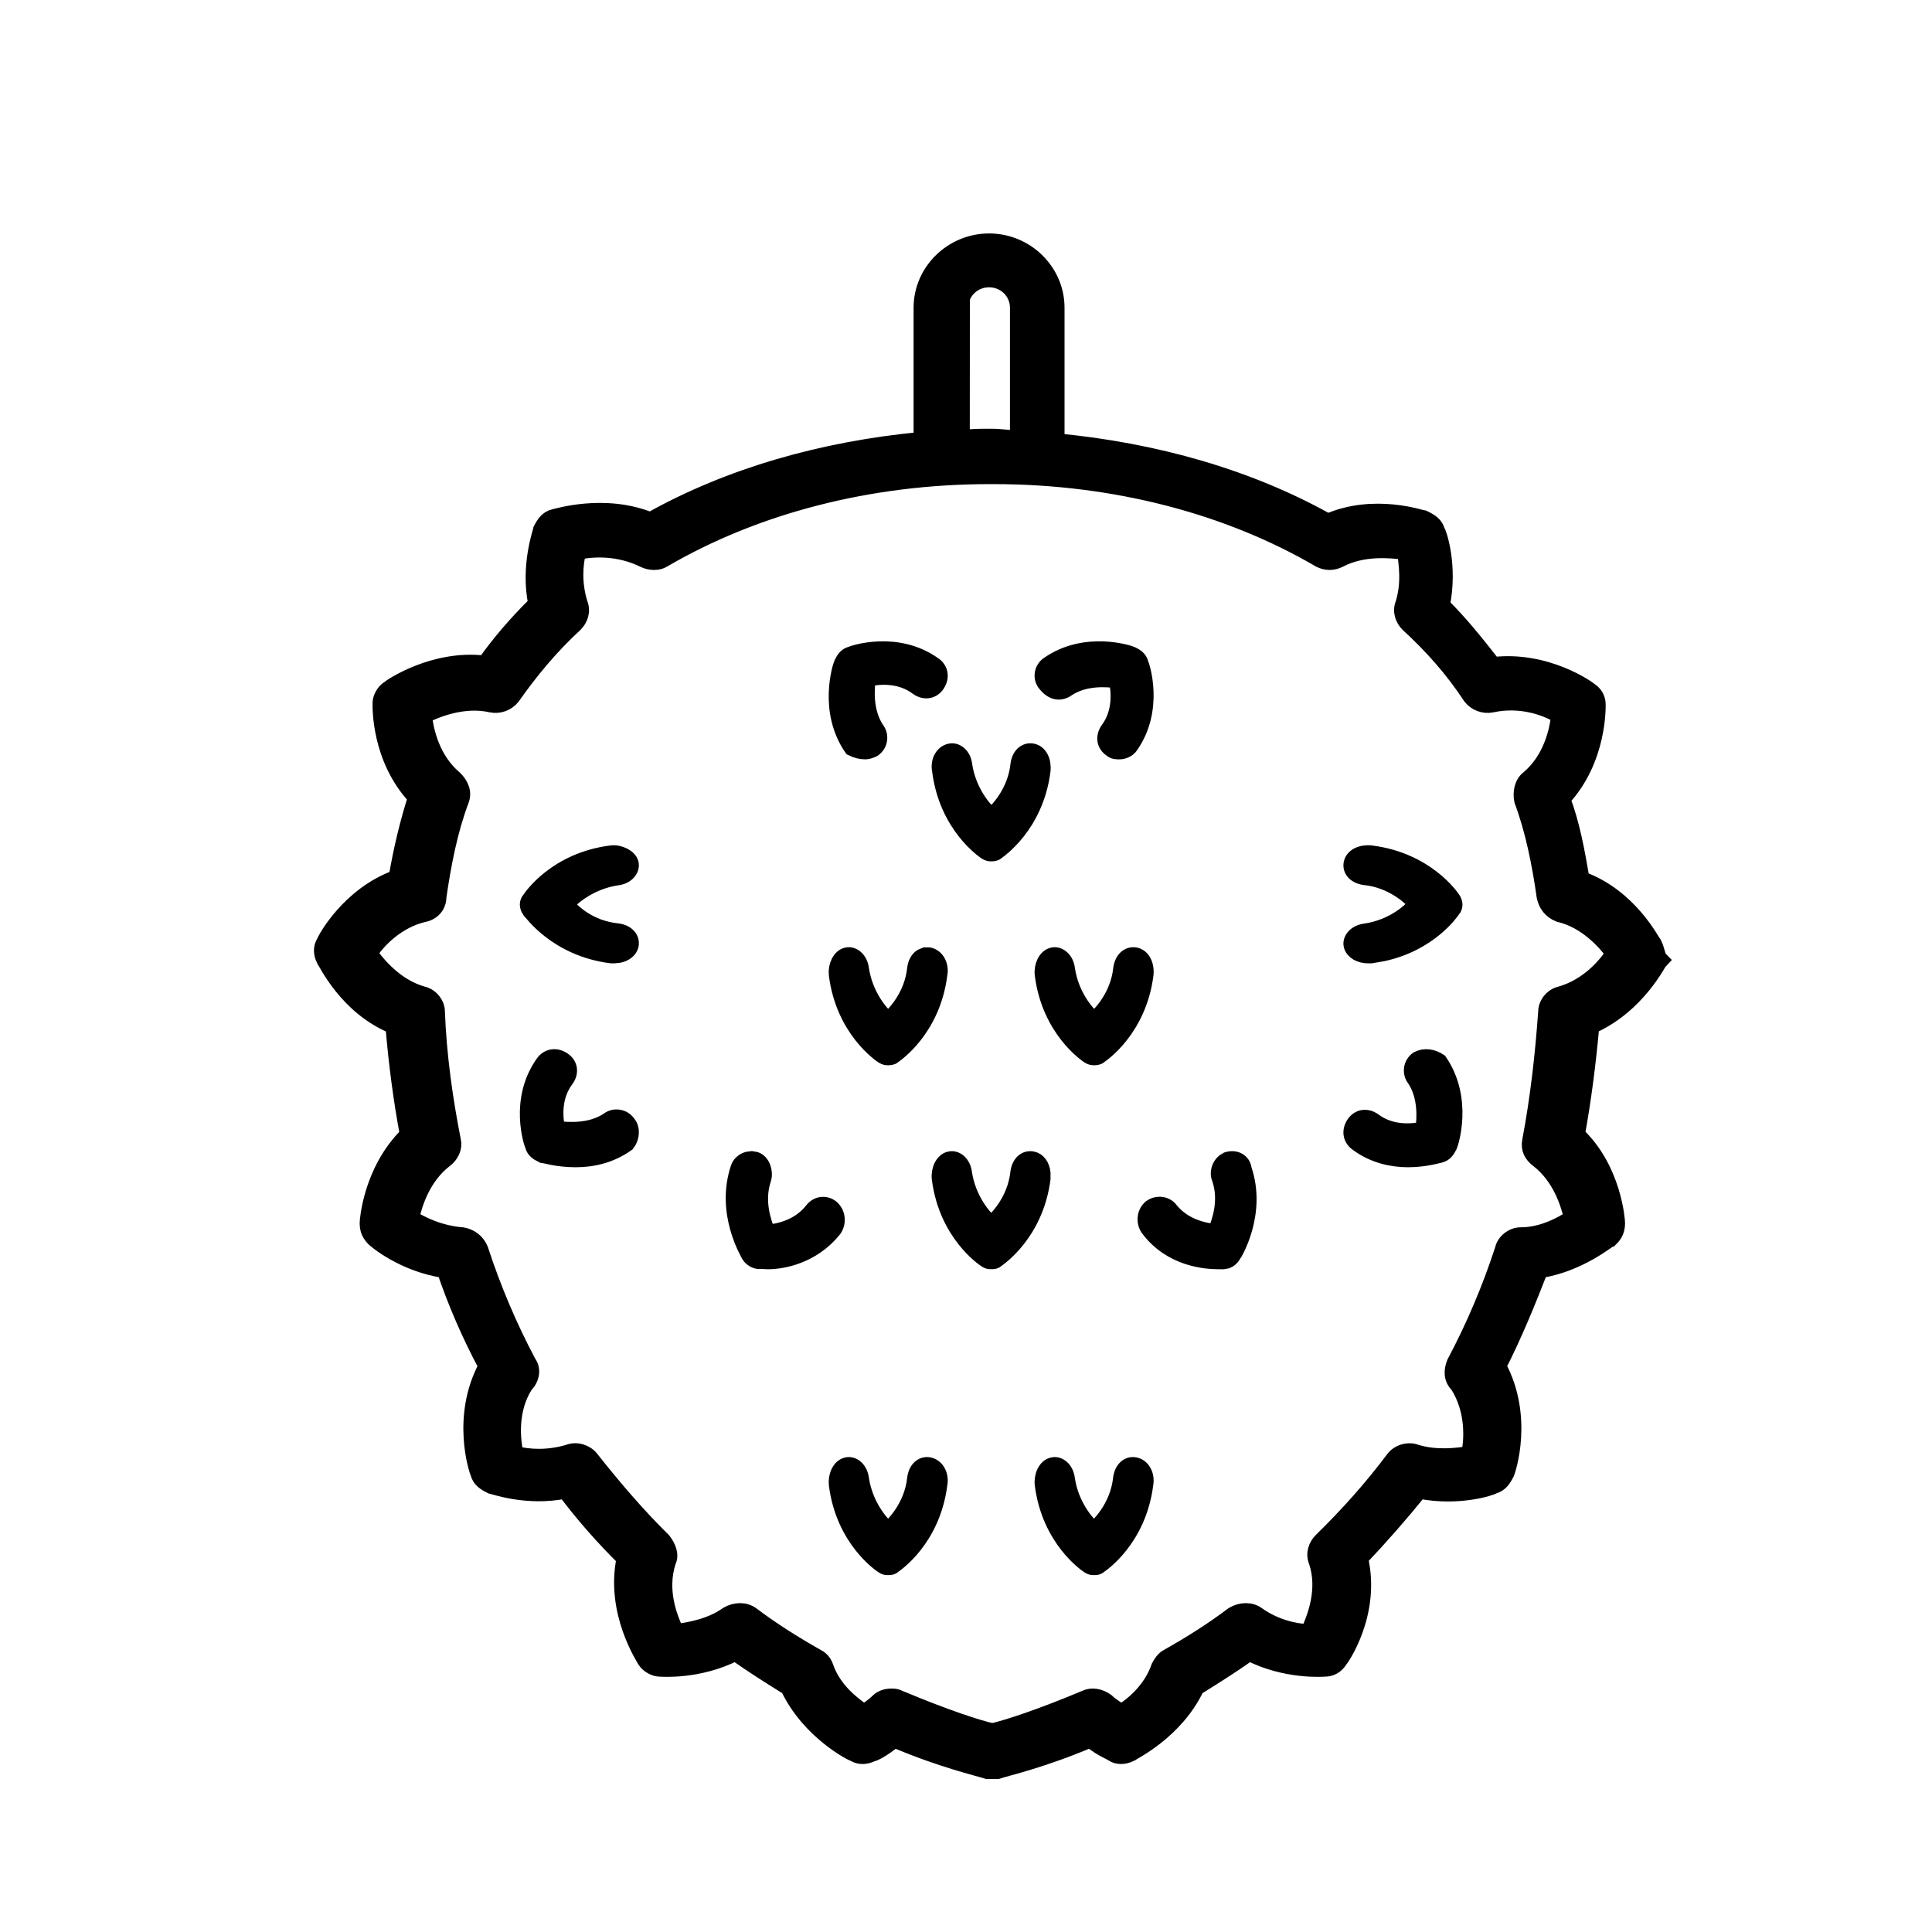 <?xml version="1.0" encoding="UTF-8"?>
<svg width="24px" height="24px" viewBox="0 0 24 24" version="1.1" xmlns="http://www.w3.org/2000/svg" xmlns:xlink="http://www.w3.org/1999/xlink">
    <!-- Generator: Sketch 57.1 (83088) - https://sketch.com -->
    <title>crops-lychee</title>
    <desc>Created with Sketch.</desc>
    <g id="crops-lychee" stroke="none" stroke-width="1" fill="none" fill-rule="evenodd">
        <path d="M12.287,3 C12.746,3 13.124,3.371 13.124,3.822 L13.124,3.822 L13.124,5.483 C14.361,5.601 15.518,5.933 16.495,6.481 C17.073,6.227 17.671,6.442 17.691,6.442 C17.772,6.481 17.831,6.521 17.851,6.599 C17.871,6.618 18.011,7.029 17.911,7.518 C18.15,7.753 18.35,8.008 18.549,8.262 C19.208,8.184 19.726,8.556 19.746,8.575 C19.806,8.614 19.846,8.673 19.846,8.751 C19.846,8.771 19.866,9.436 19.407,9.925 C19.526,10.239 19.586,10.571 19.646,10.923 C20.245,11.139 20.523,11.706 20.544,11.726 C20.584,11.804 20.584,11.882 20.625,11.923 C20.605,11.942 20.345,12.49 19.767,12.745 C19.727,13.194 19.667,13.664 19.588,14.094 C20.047,14.525 20.087,15.17 20.087,15.19 C20.087,15.268 20.067,15.327 20.007,15.386 C19.988,15.386 19.629,15.699 19.13,15.777 C18.97,16.188 18.81,16.58 18.611,16.971 C18.95,17.597 18.731,18.263 18.711,18.302 C18.671,18.38 18.63,18.438 18.551,18.458 C18.531,18.478 18.112,18.615 17.633,18.517 C17.394,18.811 17.155,19.085 16.895,19.359 C17.055,20.043 16.656,20.611 16.636,20.63 C16.596,20.689 16.536,20.728 16.457,20.728 C16.437,20.728 15.978,20.767 15.519,20.533 C15.3,20.689 15.081,20.826 14.861,20.963 C14.602,21.511 14.063,21.765 14.043,21.784 C13.963,21.823 13.883,21.823 13.823,21.784 C13.804,21.765 13.684,21.726 13.544,21.609 C12.946,21.863 12.507,21.961 12.387,22 L12.387,22 L12.267,22 C12.147,21.961 11.709,21.863 11.11,21.609 C10.971,21.726 10.852,21.784 10.832,21.784 C10.751,21.823 10.672,21.823 10.612,21.784 C10.592,21.784 10.053,21.511 9.794,20.963 C9.574,20.826 9.355,20.689 9.135,20.533 C8.676,20.767 8.218,20.728 8.198,20.728 C8.139,20.728 8.059,20.689 8.019,20.63 C7.999,20.591 7.62,20.024 7.759,19.359 C7.5,19.104 7.241,18.811 7.022,18.517 C6.542,18.615 6.124,18.458 6.104,18.458 C6.024,18.419 5.964,18.38 5.944,18.302 C5.924,18.263 5.705,17.597 6.044,16.971 C5.844,16.599 5.664,16.188 5.525,15.777 C5.007,15.699 4.668,15.406 4.648,15.386 C4.588,15.327 4.568,15.268 4.568,15.19 C4.568,15.17 4.608,14.544 5.067,14.094 C4.987,13.664 4.927,13.214 4.888,12.745 C4.309,12.51 4.05,11.943 4.03,11.923 C3.99,11.844 3.99,11.766 4.03,11.707 C4.03,11.688 4.329,11.12 4.927,10.905 C4.987,10.553 5.067,10.22 5.167,9.907 C4.708,9.418 4.728,8.772 4.728,8.733 C4.728,8.675 4.768,8.596 4.828,8.557 C4.848,8.537 5.386,8.166 6.024,8.244 C6.204,7.989 6.423,7.735 6.662,7.5 C6.563,7.031 6.722,6.601 6.722,6.581 C6.762,6.502 6.803,6.444 6.882,6.424 C6.902,6.424 7.501,6.228 8.079,6.463 C9.056,5.915 10.213,5.582 11.449,5.465 L11.449,5.465 L11.449,3.822 C11.449,3.371 11.828,3 12.287,3 Z M12.347,5.914 L12.287,5.914 C10.792,5.914 9.375,6.286 8.238,6.951 C8.178,6.99 8.079,6.99 7.999,6.951 C7.68,6.794 7.36,6.814 7.181,6.853 C7.141,7.01 7.122,7.244 7.201,7.499 C7.241,7.597 7.201,7.694 7.141,7.753 C6.842,8.028 6.584,8.34 6.364,8.654 C6.304,8.731 6.204,8.771 6.104,8.751 C5.765,8.673 5.427,8.81 5.267,8.888 C5.286,9.084 5.367,9.436 5.645,9.671 C5.725,9.749 5.765,9.847 5.725,9.944 C5.585,10.317 5.506,10.727 5.446,11.138 C5.446,11.256 5.367,11.334 5.267,11.354 C4.928,11.432 4.689,11.686 4.589,11.843 C4.689,11.98 4.908,12.254 5.247,12.352 C5.347,12.372 5.427,12.47 5.427,12.567 C5.447,13.115 5.526,13.663 5.626,14.172 C5.646,14.25 5.606,14.347 5.526,14.406 C5.247,14.621 5.147,14.954 5.107,15.13 C5.226,15.209 5.466,15.326 5.745,15.346 C5.845,15.365 5.925,15.424 5.965,15.521 C6.125,16.011 6.324,16.48 6.563,16.93 C6.623,17.008 6.603,17.126 6.524,17.204 C6.324,17.516 6.364,17.888 6.404,18.064 C6.563,18.103 6.802,18.122 7.062,18.044 C7.162,18.004 7.281,18.044 7.341,18.122 C7.62,18.475 7.919,18.826 8.238,19.139 C8.298,19.218 8.338,19.316 8.298,19.394 C8.178,19.765 8.319,20.099 8.398,20.274 C8.538,20.255 8.816,20.216 9.036,20.059 C9.136,20 9.256,20 9.335,20.059 C9.595,20.255 9.875,20.43 10.153,20.587 C10.193,20.607 10.233,20.646 10.253,20.705 C10.353,20.998 10.592,21.174 10.732,21.272 C10.791,21.233 10.851,21.194 10.911,21.135 C10.95,21.096 11.01,21.076 11.07,21.076 C11.11,21.076 11.13,21.076 11.17,21.096 C11.729,21.331 12.148,21.468 12.327,21.507 C12.507,21.467 12.926,21.331 13.484,21.096 C13.564,21.057 13.664,21.076 13.744,21.135 C13.803,21.194 13.883,21.233 13.923,21.272 C14.062,21.194 14.301,20.998 14.401,20.705 C14.421,20.665 14.461,20.607 14.501,20.587 C14.781,20.43 15.06,20.255 15.319,20.059 C15.419,20 15.539,20 15.618,20.059 C15.837,20.216 16.097,20.274 16.256,20.274 C16.336,20.099 16.476,19.746 16.356,19.394 C16.316,19.296 16.356,19.198 16.416,19.139 C16.735,18.827 17.035,18.494 17.314,18.122 C17.373,18.044 17.493,18.005 17.592,18.044 C17.852,18.123 18.111,18.084 18.251,18.064 C18.291,17.888 18.311,17.517 18.111,17.204 C18.032,17.126 18.032,17.028 18.072,16.93 C18.311,16.48 18.51,16.011 18.67,15.521 C18.69,15.424 18.79,15.346 18.89,15.346 C19.169,15.346 19.408,15.208 19.528,15.13 C19.487,14.954 19.387,14.622 19.109,14.406 C19.029,14.347 18.989,14.269 19.009,14.172 C19.109,13.644 19.169,13.115 19.208,12.567 C19.208,12.47 19.288,12.372 19.388,12.352 C19.726,12.254 19.945,12 20.046,11.843 C19.946,11.706 19.707,11.432 19.368,11.354 C19.268,11.314 19.209,11.236 19.189,11.138 C19.13,10.727 19.049,10.316 18.91,9.944 C18.89,9.847 18.91,9.73 18.989,9.671 C19.268,9.436 19.348,9.084 19.368,8.888 C19.208,8.79 18.89,8.673 18.531,8.751 C18.431,8.771 18.331,8.731 18.271,8.654 C18.052,8.32 17.793,8.027 17.494,7.753 C17.434,7.694 17.394,7.597 17.434,7.499 C17.514,7.244 17.474,6.99 17.454,6.853 C17.274,6.833 16.935,6.794 16.636,6.951 C16.556,6.99 16.476,6.99 16.397,6.951 C15.26,6.285 13.843,5.914 12.347,5.914 L12.347,5.914 Z M13.253,18.374 C13.302,18.698 13.489,18.92 13.589,19.006 C13.689,18.92 13.888,18.698 13.926,18.374 C13.938,18.254 14.013,18.185 14.1,18.203 C14.187,18.22 14.249,18.322 14.226,18.442 C14.138,19.125 13.677,19.432 13.652,19.449 C13.644,19.461 13.624,19.465 13.609,19.466 L13.573,19.466 C13.561,19.465 13.544,19.461 13.527,19.449 C13.502,19.433 13.041,19.125 12.954,18.442 C12.941,18.339 12.991,18.22 13.079,18.203 C13.153,18.185 13.24,18.254 13.253,18.374 Z M10.695,18.374 C10.745,18.698 10.932,18.92 11.032,19.006 C11.131,18.92 11.331,18.698 11.368,18.374 C11.38,18.254 11.455,18.185 11.542,18.203 C11.629,18.22 11.692,18.322 11.668,18.442 C11.58,19.125 11.119,19.432 11.094,19.449 C11.086,19.461 11.067,19.465 11.051,19.466 L11.016,19.466 C11.003,19.465 10.986,19.461 10.97,19.449 C10.944,19.433 10.483,19.125 10.396,18.442 C10.384,18.339 10.434,18.22 10.521,18.203 C10.595,18.185 10.682,18.254 10.695,18.374 Z M15.449,14.525 C15.637,15.074 15.329,15.58 15.315,15.594 C15.297,15.623 15.273,15.646 15.243,15.658 L15.194,15.667 L15.141,15.667 C14.98,15.667 14.55,15.638 14.268,15.262 C14.215,15.189 14.215,15.074 14.295,15.003 C14.376,14.944 14.484,14.959 14.537,15.031 C14.712,15.248 14.967,15.291 15.101,15.306 C15.154,15.175 15.248,14.915 15.154,14.641 C15.122,14.571 15.15,14.483 15.204,14.436 L15.248,14.409 L15.248,14.409 C15.342,14.38 15.437,14.423 15.449,14.525 Z M9.338,14.4 L9.388,14.409 C9.467,14.439 9.507,14.555 9.481,14.643 C9.387,14.92 9.481,15.183 9.534,15.314 C9.667,15.3 9.919,15.256 10.092,15.037 C10.158,14.95 10.264,14.95 10.331,15.008 C10.41,15.081 10.41,15.198 10.357,15.271 C10.094,15.599 9.723,15.668 9.536,15.667 L9.48,15.664 L9.427,15.664 C9.388,15.664 9.335,15.635 9.308,15.591 C9.295,15.562 8.989,15.066 9.175,14.511 C9.191,14.459 9.236,14.422 9.286,14.407 L9.338,14.4 Z M11.975,14.574 C12.025,14.898 12.212,15.12 12.313,15.206 C12.413,15.12 12.612,14.898 12.65,14.574 C12.662,14.454 12.737,14.385 12.825,14.403 C12.895,14.416 12.941,14.484 12.95,14.572 L12.95,14.642 C12.862,15.325 12.399,15.632 12.376,15.649 C12.367,15.661 12.348,15.665 12.332,15.666 L12.297,15.666 C12.284,15.665 12.267,15.661 12.25,15.649 C12.225,15.633 11.762,15.325 11.675,14.642 C11.662,14.539 11.713,14.42 11.8,14.403 C11.875,14.385 11.962,14.454 11.975,14.574 Z M6.991,13.167 C7.077,13.222 7.091,13.319 7.034,13.402 C6.864,13.624 6.892,13.887 6.92,14.026 C7.048,14.039 7.332,14.068 7.559,13.915 C7.63,13.86 7.744,13.873 7.8,13.957 C7.857,14.026 7.843,14.137 7.787,14.206 C7.574,14.358 7.346,14.4 7.148,14.4 C6.921,14.4 6.751,14.345 6.736,14.345 C6.679,14.317 6.637,14.289 6.623,14.234 C6.608,14.206 6.424,13.666 6.75,13.208 C6.807,13.125 6.906,13.111 6.991,13.167 Z M17.879,13.186 C18.198,13.652 18.018,14.203 18.004,14.231 C17.976,14.287 17.948,14.329 17.893,14.344 C17.879,14.344 17.712,14.4 17.489,14.4 C17.309,14.4 17.072,14.358 16.864,14.203 C16.78,14.146 16.766,14.048 16.822,13.963 C16.877,13.878 16.974,13.864 17.058,13.92 C17.281,14.09 17.545,14.061 17.684,14.033 C17.697,13.906 17.726,13.624 17.573,13.398 C17.517,13.327 17.531,13.214 17.614,13.158 C17.697,13.116 17.795,13.13 17.879,13.186 Z M13.254,12.04 C13.303,12.365 13.491,12.587 13.591,12.672 C13.691,12.587 13.891,12.365 13.928,12.04 C13.941,11.921 14.016,11.853 14.104,11.869 C14.191,11.886 14.242,11.989 14.229,12.108 C14.141,12.792 13.679,13.099 13.654,13.116 C13.641,13.133 13.604,13.133 13.591,13.133 C13.579,13.133 13.554,13.133 13.529,13.116 C13.503,13.099 13.041,12.792 12.954,12.108 C12.941,12.006 12.991,11.887 13.079,11.869 C13.154,11.852 13.241,11.921 13.254,12.04 Z M11.492,11.869 L11.542,11.869 C11.629,11.887 11.692,11.989 11.668,12.108 C11.58,12.792 11.119,13.099 11.094,13.116 C11.082,13.133 11.045,13.133 11.032,13.133 C11.019,13.133 10.995,13.133 10.97,13.116 C10.944,13.099 10.483,12.792 10.396,12.108 C10.384,12.006 10.434,11.887 10.521,11.869 C10.595,11.852 10.682,11.921 10.695,12.04 C10.745,12.365 10.932,12.587 11.032,12.672 C11.131,12.587 11.331,12.365 11.368,12.04 C11.375,11.969 11.405,11.915 11.447,11.888 L11.492,11.869 Z M17.031,10.602 C17.716,10.688 18.024,11.142 18.042,11.167 C18.076,11.216 18.076,11.265 18.042,11.302 C18.026,11.325 17.762,11.714 17.182,11.841 L17.031,11.867 L16.997,11.867 C16.894,11.867 16.809,11.818 16.791,11.744 C16.774,11.671 16.843,11.585 16.963,11.572 C17.288,11.523 17.511,11.339 17.597,11.228 C17.511,11.129 17.288,10.933 16.963,10.896 C16.843,10.884 16.774,10.81 16.791,10.725 C16.808,10.639 16.911,10.589 17.031,10.602 Z M7.594,10.602 C7.697,10.589 7.816,10.651 7.834,10.726 C7.851,10.8 7.782,10.887 7.662,10.899 C7.337,10.949 7.114,11.135 7.028,11.234 C7.114,11.334 7.32,11.532 7.662,11.569 C7.782,11.581 7.851,11.656 7.834,11.743 C7.82,11.802 7.763,11.846 7.688,11.861 L7.628,11.867 L7.594,11.867 C6.909,11.78 6.6,11.321 6.583,11.309 C6.549,11.259 6.549,11.21 6.583,11.173 C6.6,11.147 6.909,10.688 7.594,10.602 Z M11.978,9.507 C12.028,9.831 12.215,10.053 12.315,10.139 C12.415,10.053 12.614,9.831 12.651,9.507 C12.663,9.387 12.738,9.319 12.825,9.336 C12.913,9.353 12.963,9.455 12.95,9.575 C12.862,10.258 12.401,10.565 12.377,10.583 C12.364,10.6 12.327,10.6 12.314,10.6 C12.302,10.6 12.277,10.6 12.252,10.583 C12.227,10.566 11.766,10.258 11.679,9.575 C11.654,9.455 11.716,9.353 11.804,9.336 C11.879,9.319 11.966,9.387 11.978,9.507 Z M14.056,8.13 C14.112,8.157 14.153,8.185 14.167,8.241 C14.181,8.268 14.362,8.807 14.042,9.264 C14.015,9.306 13.959,9.333 13.903,9.333 C13.875,9.333 13.834,9.333 13.806,9.306 C13.722,9.251 13.709,9.154 13.764,9.071 C13.931,8.849 13.903,8.586 13.875,8.448 C13.751,8.435 13.472,8.406 13.25,8.559 C13.167,8.615 13.069,8.6 12.985,8.489 C12.93,8.42 12.943,8.309 13.027,8.254 C13.485,7.936 14.028,8.116 14.056,8.13 Z M11.598,8.259 C11.682,8.315 11.695,8.414 11.64,8.499 C11.584,8.584 11.487,8.598 11.403,8.541 C11.181,8.372 10.917,8.4 10.778,8.428 C10.764,8.555 10.736,8.838 10.889,9.065 C10.944,9.136 10.931,9.249 10.847,9.305 C10.819,9.319 10.778,9.333 10.75,9.333 C10.695,9.333 10.639,9.319 10.583,9.291 C10.263,8.825 10.444,8.273 10.458,8.245 C10.485,8.188 10.514,8.146 10.569,8.131 C10.597,8.117 11.139,7.933 11.598,8.259 Z M12.287,3.469 C12.087,3.469 11.928,3.626 11.928,3.822 L11.928,3.822 L11.948,3.822 L11.947,5.446 C12.047,5.426 12.167,5.426 12.266,5.426 L12.266,5.426 L12.326,5.426 C12.426,5.426 12.546,5.446 12.646,5.446 L12.646,5.446 L12.646,3.822 C12.646,3.626 12.486,3.469 12.287,3.469 Z" id="Combined-Shape" stroke="#000000" stroke-width="0.2" fill="#000000"></path>
    </g>
</svg>
